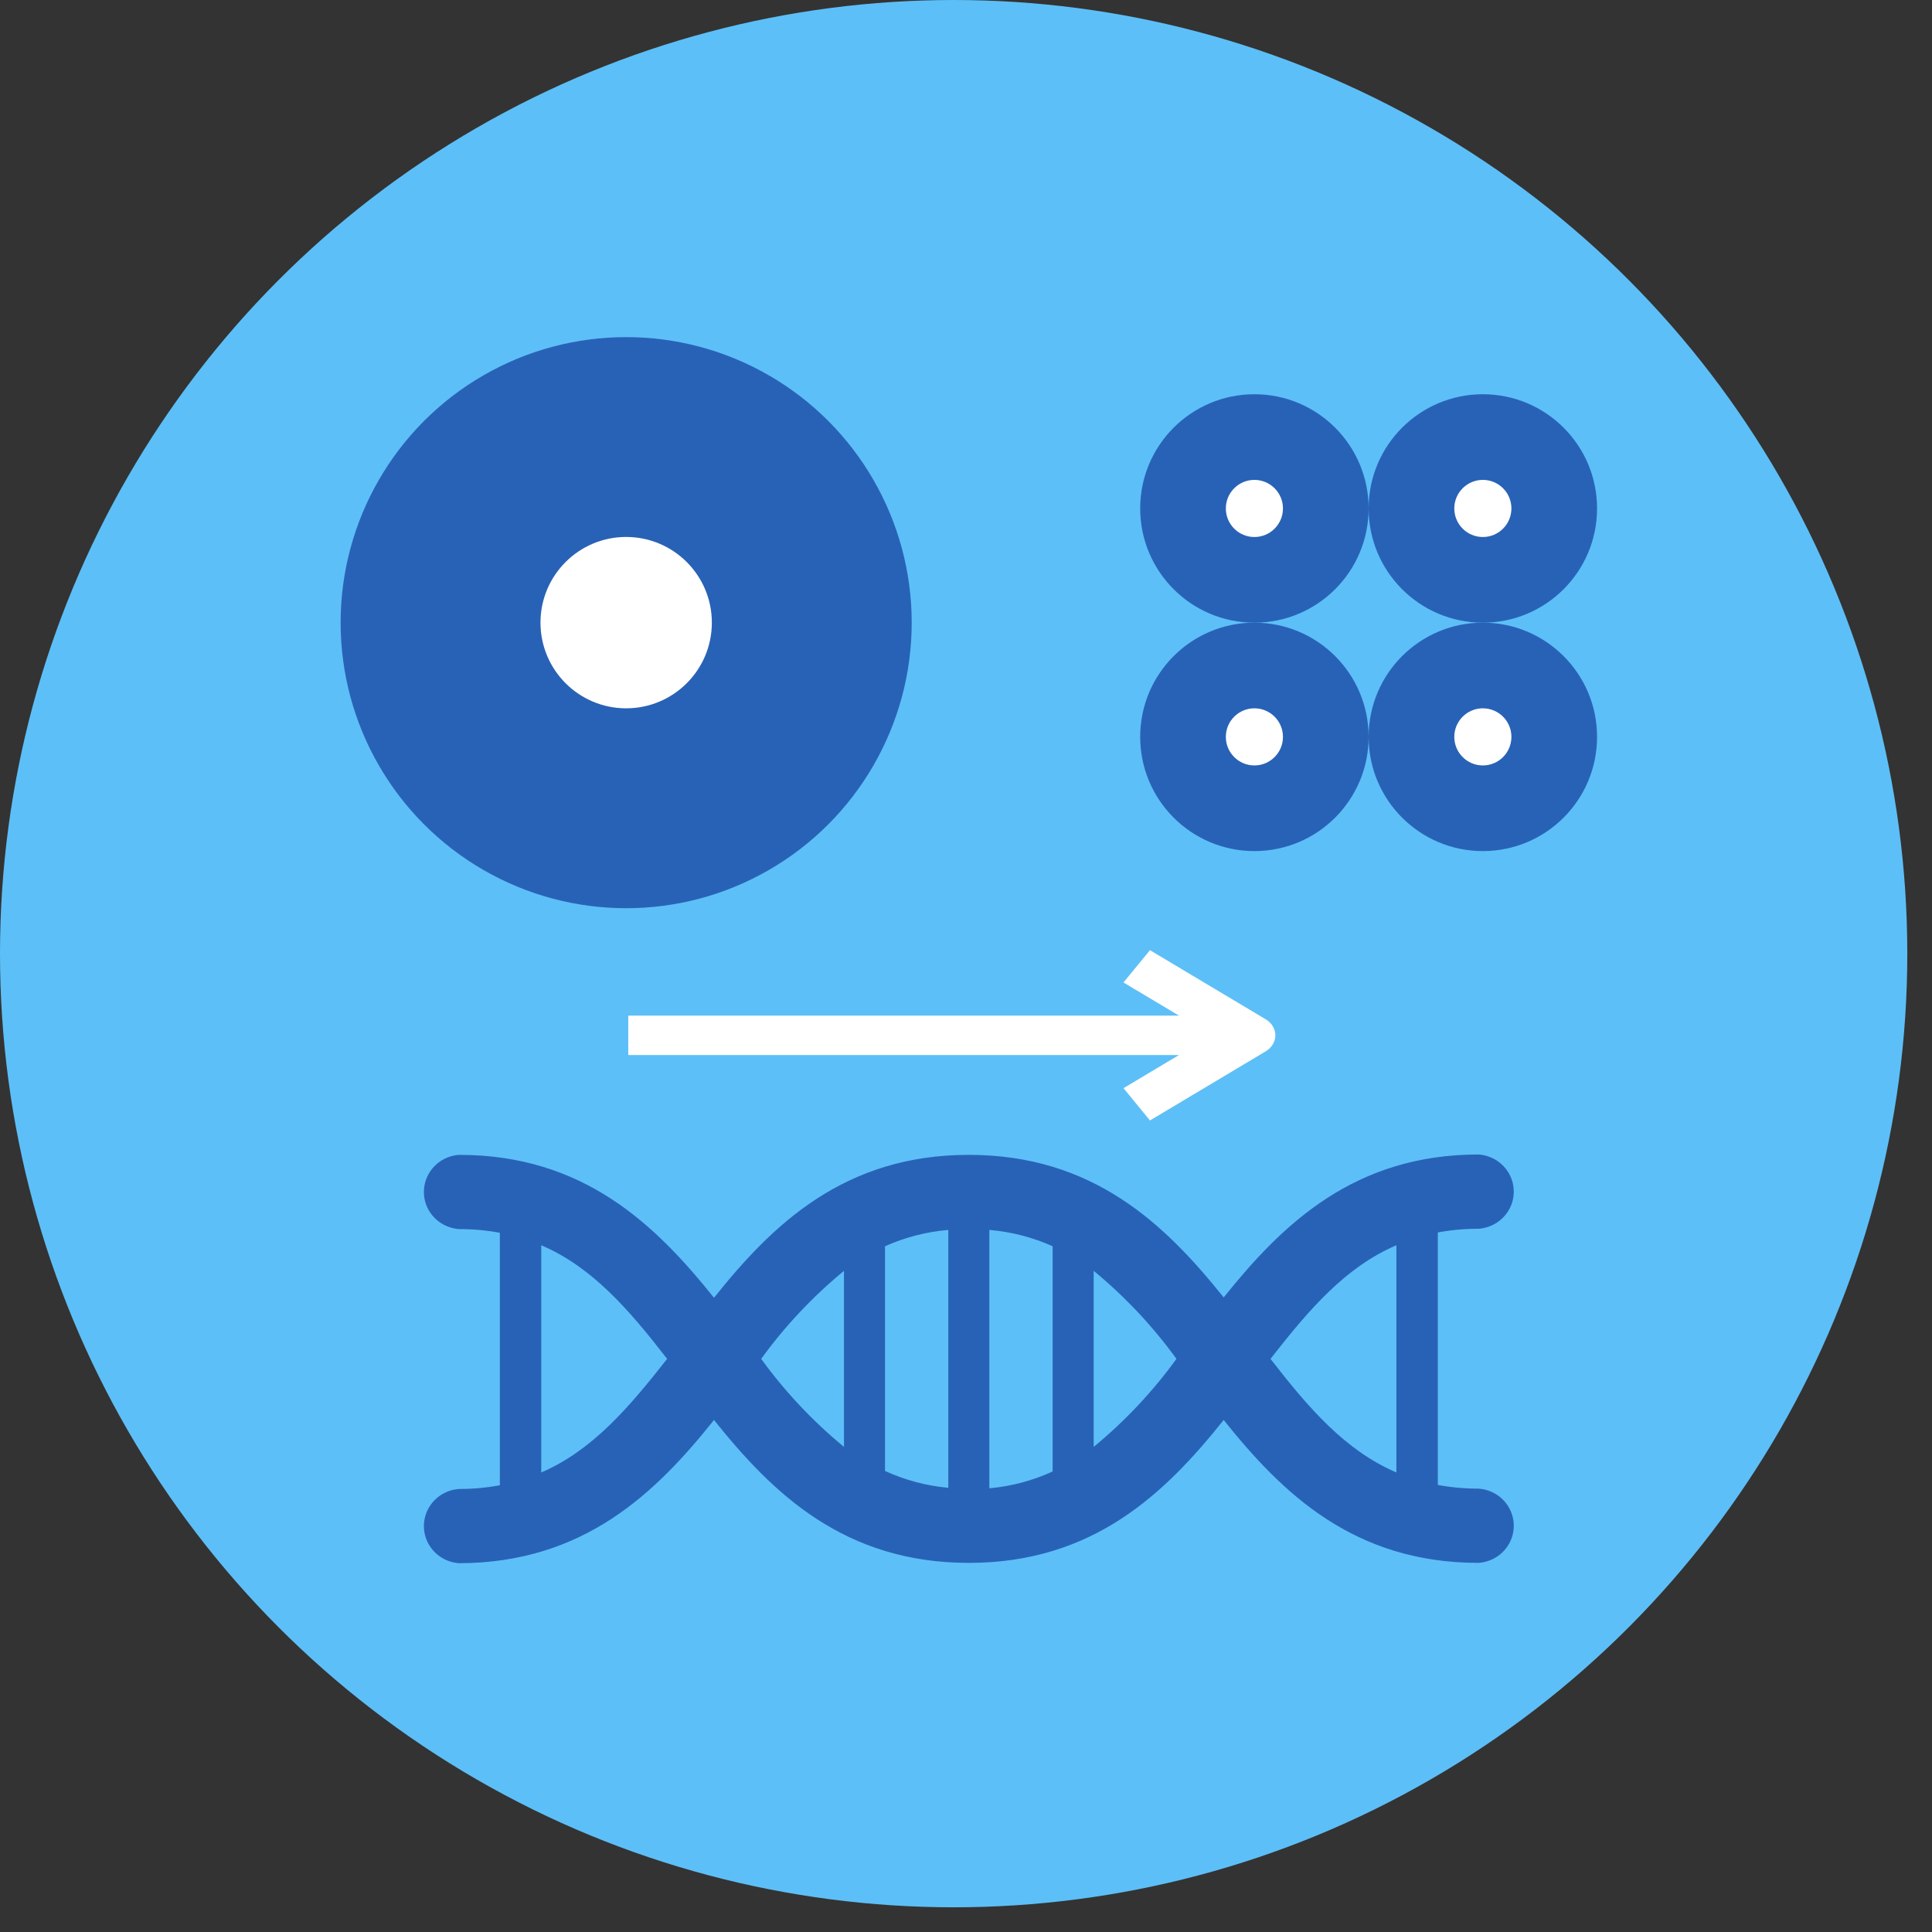 <svg width="69" height="69" viewBox="0 0 69 69" fill="none" xmlns="http://www.w3.org/2000/svg">
<rect x="0" y="0" width="69" height="69" fill="#333333" stroke="none"/>
<circle cx="34.059" cy="34.059" r="34.059" fill="#5DBFF7"/>
<path d="M41.07 40.017L45.197 37.552C45.418 37.42 45.549 37.205 45.549 36.975C45.549 36.746 45.418 36.531 45.197 36.399L41.07 33.935L40.124 35.088L42.106 36.272H22.438V37.68H42.106L40.125 38.863L41.07 40.017Z" fill="white"/>
<path d="M25.5 50.713C27.595 53.34 30.16 55.817 34.601 55.817C39.042 55.817 41.607 53.34 43.703 50.713C45.798 53.34 48.363 55.817 52.804 55.817C53.264 55.786 53.676 55.527 53.897 55.13C54.119 54.732 54.119 54.251 53.897 53.853C53.676 53.455 53.264 53.196 52.804 53.166C52.316 53.166 51.83 53.122 51.351 53.034L51.351 44.016C51.83 43.927 52.316 43.883 52.804 43.884C53.264 43.853 53.676 43.594 53.897 43.196C54.119 42.799 54.119 42.318 53.897 41.92C53.676 41.522 53.264 41.263 52.804 41.232C48.364 41.232 45.798 43.721 43.703 46.337C41.608 43.721 39.042 41.245 34.601 41.245C30.16 41.245 27.595 43.721 25.5 46.349C23.405 43.733 20.839 41.245 16.398 41.245C15.938 41.275 15.527 41.534 15.305 41.932C15.084 42.33 15.084 42.811 15.305 43.209C15.527 43.606 15.938 43.865 16.398 43.896C16.886 43.895 17.372 43.939 17.852 44.028L17.852 53.045C17.372 53.134 16.886 53.179 16.398 53.178C15.938 53.208 15.527 53.467 15.305 53.865C15.084 54.263 15.084 54.744 15.305 55.142C15.527 55.539 15.938 55.798 16.398 55.829C20.839 55.817 23.404 53.34 25.5 50.713ZM49.871 44.473L49.871 52.588C48.038 51.801 46.731 50.28 45.375 48.531C46.743 46.781 48.038 45.26 49.871 44.473L49.871 44.473ZM42.016 48.531C41.17 49.698 40.177 50.755 39.06 51.675L39.06 45.387C40.177 46.307 41.17 47.364 42.016 48.531L42.016 48.531ZM37.594 44.509L37.594 52.553C36.881 52.879 36.117 53.083 35.334 53.154L35.334 43.926C36.115 43.991 36.88 44.189 37.594 44.509L37.594 44.509ZM33.868 43.908L33.868 53.136C33.085 53.064 32.321 52.861 31.608 52.534L31.608 44.509C32.322 44.189 33.086 43.992 33.868 43.926L33.868 43.908ZM30.142 45.368L30.142 51.675C29.025 50.755 28.032 49.698 27.185 48.531C28.031 47.364 29.025 46.307 30.142 45.387L30.142 45.368ZM19.33 44.473C21.162 45.26 22.47 46.782 23.826 48.531C22.457 50.274 21.162 51.795 19.33 52.589L19.33 44.473Z" fill="#2862B6"/>
<circle cx="22.363" cy="22.238" r="10.198" fill="#2862B6"/>
<circle cx="22.363" cy="22.237" r="3.06" fill="white"/>
<circle cx="44.8" cy="18.159" r="4.079" fill="#2862B6"/>
<circle cx="44.8" cy="18.159" r="1.02" fill="white"/>
<circle cx="52.959" cy="18.159" r="4.079" fill="#2862B6"/>
<circle cx="52.959" cy="18.159" r="1.02" fill="white"/>
<circle cx="44.8" cy="26.317" r="4.079" fill="#2862B6"/>
<circle cx="44.8" cy="26.317" r="1.02" fill="white"/>
<circle cx="52.959" cy="26.317" r="4.079" fill="#2862B6"/>
<circle cx="52.959" cy="26.317" r="1.02" fill="white"/>
</svg>
